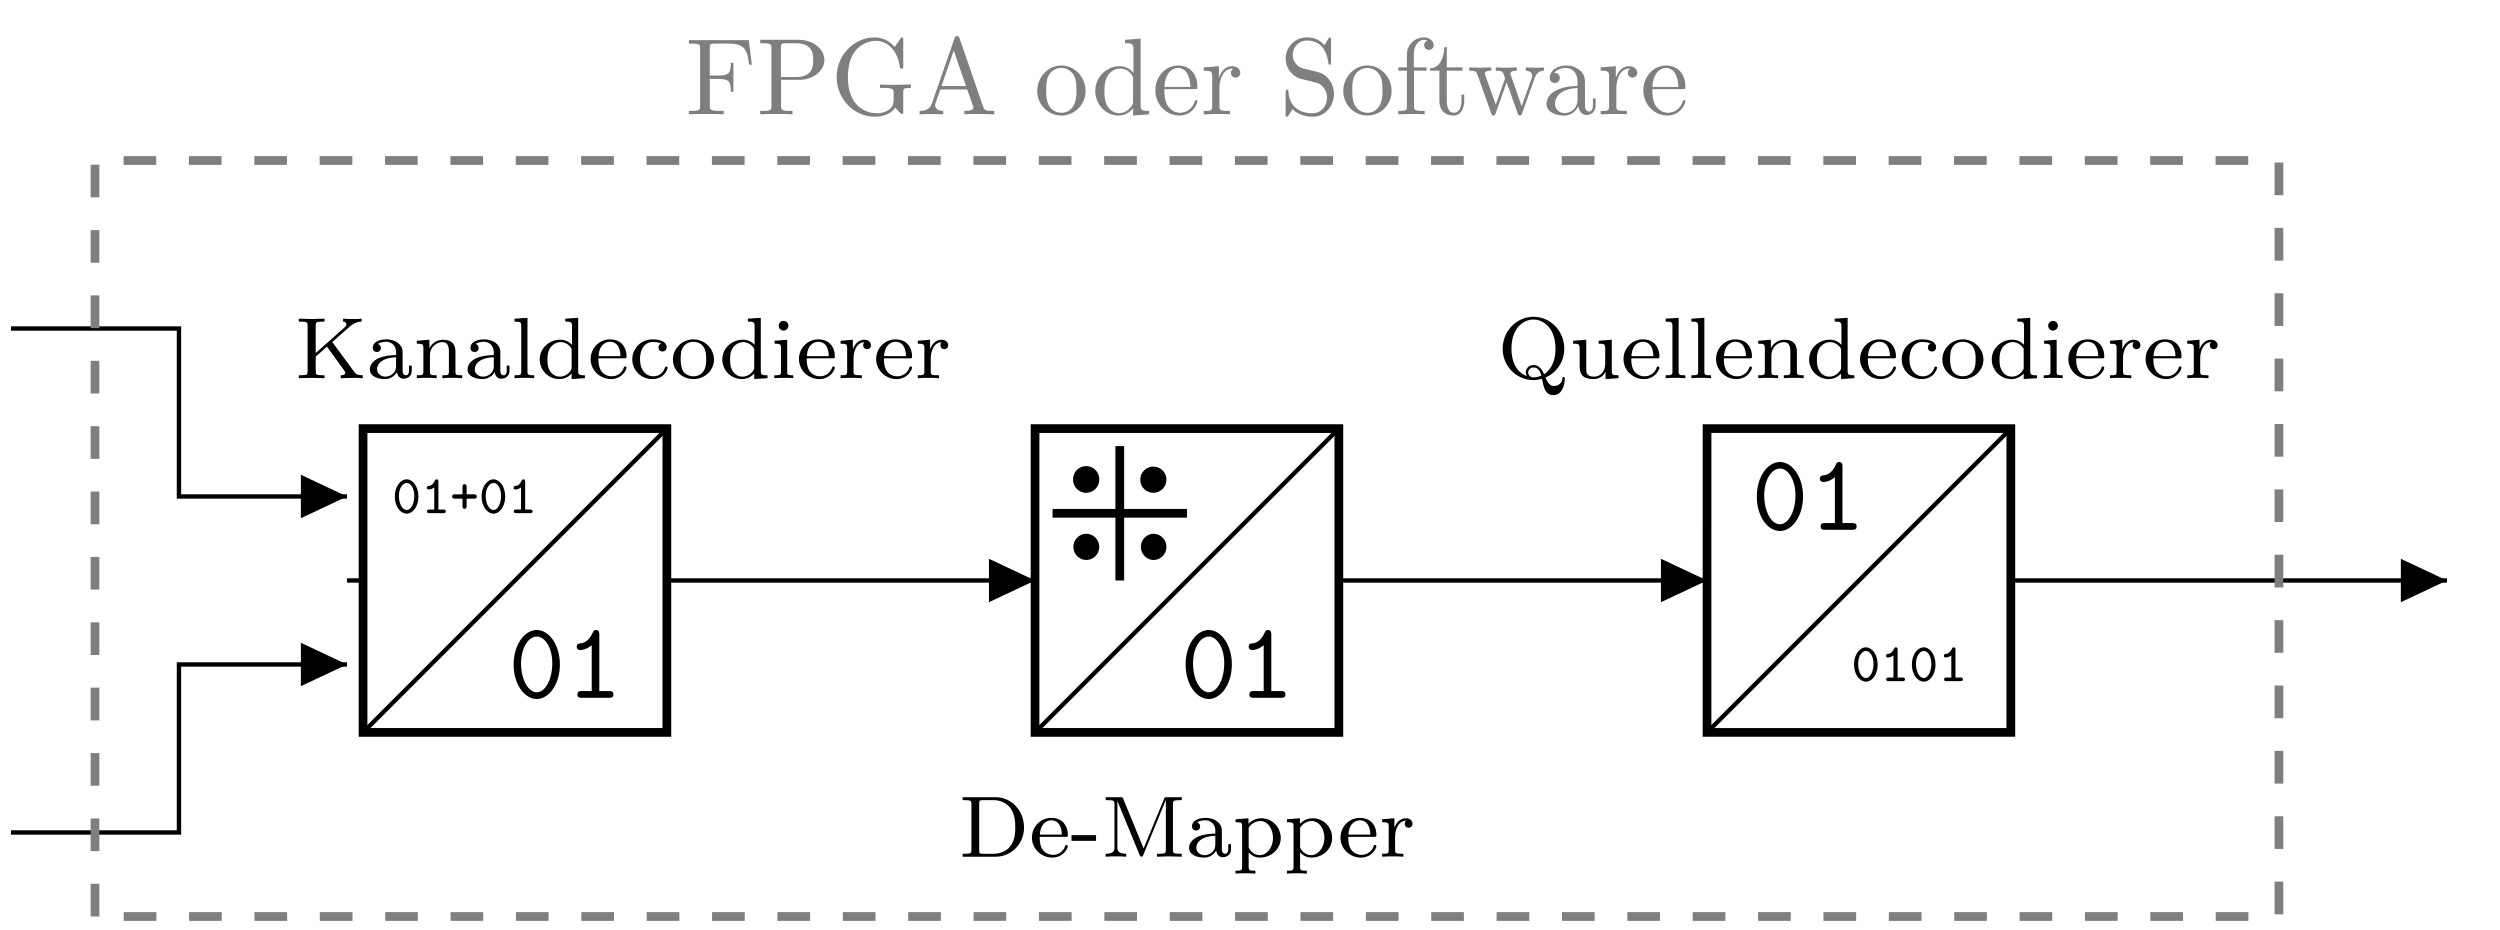 <svg xmlns="http://www.w3.org/2000/svg" xmlns:xlink="http://www.w3.org/1999/xlink" width="226.459" height="84.203"><defs><path id="c" d="M6.14 0v-.266c-.28 0-.546 0-.78-.312L3.374-3.281l1.547-1.36c.516-.468.937-.484 1.11-.484v-.266c-.298.032-.313.032-.735.032-.39 0-.422 0-.938-.032v.266c.157 0 .297.078.297.234 0 .063-.031.172-.172.297L1.875-2.28V-4.75c0-.297.016-.375.625-.375h.172v-.266L1.5-5.359.344-5.391v.266h.172c.609 0 .625.078.625.375v4.11c0 .296-.016.374-.625.374H.344V0L1.5-.031 2.672 0v-.266H2.5c-.61 0-.625-.078-.625-.375v-1.312l1.016-.906L4.42-.75c.079.11.126.172.126.266 0 .218-.266.218-.406.218V0l1.078-.031c.203 0 .656 0 .922.031m0 0"/><path id="d" d="M4.063-.703v-.438h-.25v.438c0 .312-.126.437-.282.437-.297 0-.297-.359-.297-.437v-1.64c0-.782-.75-1.173-1.468-1.173-.657 0-1.235.25-1.235.766 0 .234.156.375.375.375s.36-.156.36-.36c0-.187-.11-.328-.282-.359.282-.203.72-.203.766-.203.438 0 .89.313.89.953v.25c-.468.016-.984.047-1.546.266-.688.312-.828.766-.828 1.016 0 .687.797.89 1.343.89a1.23 1.23 0 0 0 1.11-.64c.031.296.234.609.594.609.078 0 .75-.031.75-.75M2.64-1.11c0 .765-.657.968-.97.968-.405 0-.75-.28-.75-.656 0-.515.485-1.062 1.72-1.094Zm0 0"/><path id="e" d="M4.438 0v-.266c-.516 0-.61 0-.61-.343v-1.782c0-.656-.297-1.093-1.125-1.093-.781 0-1.14.578-1.234.765v-.765l-1.14.093v.266c.53 0 .593.047.593.438V-.61c0 .343-.094.343-.594.343V0c.328-.031.688-.031.89-.031.235 0 .563 0 .907.031v-.266c-.5 0-.61 0-.61-.343v-1.438c0-.828.641-1.219 1.126-1.219.468 0 .593.344.593.844v1.813c0 .343-.093.343-.593.343V0c.328-.031.687-.031.89-.031.235 0 .563 0 .906.031m0 0"/><path id="f" d="M2.11 0v-.266c-.5 0-.61 0-.61-.343v-4.86L.328-5.39v.266c.547 0 .61.047.61.438V-.61c0 .343-.094.343-.61.343V0c.313-.031.75-.031.89-.031.157 0 .579 0 .891.031m0 0"/><path id="g" d="M4.375 0v-.266c-.547 0-.61-.046-.61-.437V-5.47l-1.171.078v.266c.531 0 .61.047.61.438v1.671a1.4 1.4 0 0 0-1.063-.468c-.985 0-1.86.765-1.86 1.78A1.77 1.77 0 0 0 2.062.079c.47 0 .844-.219 1.11-.5v.5ZM3.172-.984c0 .14 0 .172-.125.343a1.17 1.17 0 0 1-.953.5 1.01 1.01 0 0 1-.86-.484c-.218-.312-.25-.687-.25-1.062 0-.454.063-.782.25-1.063.188-.281.547-.516.938-.516.39 0 .765.204 1 .61Zm0 0"/><path id="h" d="M3.484-.953a.12.12 0 0 0-.125-.11c-.093 0-.109.063-.125.11a1.141 1.141 0 0 1-1.109.781 1.13 1.13 0 0 1-.953-.516C.938-1.062.938-1.561.938-1.796h2.328c.172 0 .218 0 .218-.187 0-.703-.39-1.532-1.5-1.532-.984 0-1.75.813-1.75 1.782 0 1.03.86 1.812 1.844 1.812 1 0 1.406-.844 1.406-1.031M2.938-2H.952c.063-1.11.735-1.297 1.031-1.297.922 0 .954 1.11.954 1.297m0 0"/><path id="i" d="M3.484-.953c0-.094-.109-.094-.125-.094-.062 0-.093.016-.125.094-.046.156-.28.781-1.062.781-.485 0-1.188-.375-1.188-1.547 0-1.125.579-1.562 1.157-1.562.062 0 .484 0 .765.156-.219.063-.25.25-.25.344 0 .203.14.36.36.36.218 0 .375-.142.375-.376 0-.484-.532-.719-1.282-.719A1.807 1.807 0 0 0 .281-1.703c0 1 .813 1.781 1.813 1.781 1.11 0 1.39-.937 1.39-1.031m0 0"/><path id="j" d="M3.953-1.687c0-.985-.828-1.829-1.86-1.829-1.046 0-1.859.844-1.859 1.829 0 1 .844 1.765 1.86 1.765 1.015 0 1.86-.765 1.86-1.765M3.25-1.75c0 .36-.016.797-.25 1.125-.203.313-.562.453-.906.453-.422 0-.766-.203-.938-.469C.97-.969.938-1.359.938-1.75c0-.297 0-.781.25-1.11.203-.28.53-.437.906-.437.406 0 .75.203.922.469.218.328.234.765.234 1.078m0 0"/><path id="k" d="M2.047 0v-.266c-.516 0-.547-.03-.547-.343v-2.875l-1.14.093v.266c.5 0 .578.047.578.422V-.61c0 .343-.094.343-.61.343V0c.313-.031.75-.031.875-.031.094 0 .578 0 .844.031m-.438-4.75a.436.436 0 0 0-.437-.437.427.427 0 0 0-.438.437c0 .234.188.438.438.438a.447.447 0 0 0 .437-.438m0 0"/><path id="l" d="M3.031-2.984c0-.282-.25-.5-.594-.5-.515 0-.874.39-1.03.828H1.39v-.828l-1.11.093v.266c.532 0 .594.047.594.438V-.61c0 .343-.094.343-.594.343V0c.297-.031.735-.031.922-.031.469 0 .484 0 1 .031v-.266h-.156c-.578 0-.594-.078-.594-.359v-1.172c0-.594.25-1.453 1-1.469-.047.032-.125.094-.125.282 0 .25.188.359.344.359.187 0 .36-.125.36-.36m0 0"/><path id="m" d="M5.922-2.64c0-1.532-1.14-2.75-2.563-2.75h-3v.265h.172c.61 0 .625.078.625.375v4.11c0 .296-.015.374-.625.374H.36V0h3c1.422 0 2.563-1.187 2.563-2.64m-.797-.016c0 .406 0 1.187-.5 1.765-.266.329-.781.625-1.484.625h-.907c-.359 0-.375-.046-.375-.312v-4.234c0-.266.016-.313.375-.313h.907c.625 0 1.14.25 1.484.64.5.61.5 1.454.5 1.829m0 0"/><path id="n" d="M2.313-1.437v-.516H.092v.516Zm0 0"/><path id="o" d="M7.281 0v-.266H7.11c-.609 0-.625-.078-.625-.375V-4.75c0-.297.016-.375.625-.375h.172v-.266H5.953c-.219 0-.234.032-.281.172L3.828-.75 2-5.203c-.062-.156-.062-.188-.281-.188H.39v.266h.172c.609 0 .625.078.625.375v3.906c0 .203 0 .578-.797.578V0c.343-.031.718-.031.922-.031.203 0 .578 0 .937.031v-.266c-.797 0-.797-.375-.797-.578v-4.203l2 4.86c.047.093.078.187.188.187.093 0 .14-.094.172-.187L5.828-5.11l.016.015V-.64c0 .297-.016.375-.625.375h-.172V0l1.11-.031Zm0 0"/><path id="p" d="M4.375-1.703c0-.984-.797-1.781-1.75-1.781-.312 0-.766.078-1.172.5v-.5l-1.172.093v.266c.563 0 .594.047.594.375V.922c0 .344-.094.344-.594.344v.265C.61 1.5.97 1.5 1.171 1.5c.235 0 .563 0 .907.031v-.265c-.515 0-.61 0-.61-.344V-.391c.376.407.782.47 1.032.47 1 0 1.875-.766 1.875-1.782m-.703 0c0 .906-.578 1.562-1.203 1.562-.281 0-.64-.125-.906-.515-.094-.14-.094-.14-.094-.297v-1.672c.187-.312.578-.61 1.078-.61.61 0 1.125.672 1.125 1.532m0 0"/><path id="q" d="M6.094.078c0-.078 0-.187-.11-.187-.093 0-.109.078-.109.14-.047.485-.437.672-.75.672-.328 0-.531-.187-.781-.765.718-.282 1.703-1.188 1.703-2.61 0-1.594-1.25-2.89-2.781-2.89-1.563 0-2.797 1.312-2.797 2.89C.469-1.078 1.734.172 3.266.172c.25 0 .515-.047.765-.11.157.797.297 1.47 1.032 1.47.828 0 1.03-1.016 1.03-1.454m-.844-2.75c0 .985-.312 1.828-1.031 2.313-.313-.735-.688-.828-.953-.828-.407 0-.703.296-.703.671 0 .141.062.266.093.329-.844-.329-1.39-1.157-1.39-2.485 0-1.906 1.109-2.64 1.984-2.64.906 0 2 .765 2 2.64M3.969-.234a1.694 1.694 0 0 1-.703.156.446.446 0 0 1-.485-.438.47.47 0 0 1 .485-.453c.39 0 .578.282.703.735m0 0"/><path id="r" d="M4.438 0v-.266c-.547 0-.61-.046-.61-.437v-2.781l-1.187.093v.266c.53 0 .593.047.593.438v1.374c0 .672-.406 1.172-1 1.172-.687 0-.718-.343-.718-.734v-2.61L.328-3.39v.266c.594 0 .594.016.594.719v1.187c0 .563 0 1.297 1.265 1.297.735 0 1.032-.562 1.063-.64h.016v.64Zm0 0"/><path id="s" d="M4.688-3.016c0-1.828-1.016-3.125-2.094-3.125C1.484-6.14.5-4.812.5-3.016.5-1.187 1.5.11 2.594.11c1.094 0 2.094-1.328 2.094-3.125M4-3.125C4-1.656 3.36-.5 2.594-.5c-.781 0-1.422-1.156-1.422-2.625 0-1.437.687-2.422 1.422-2.422.719 0 1.406.969 1.406 2.422m0 0"/><path id="t" d="M4.36-.297c0-.312-.235-.312-.391-.312h-.89v-5.125c0-.157 0-.407-.298-.407-.187 0-.25.11-.297.235-.375.843-.89.953-1.078.968-.156.016-.375.032-.375.313 0 .234.188.297.328.297.188 0 .594-.063 1.032-.438v4.157h-.907c-.156 0-.39 0-.39.312 0 .297.25.297.39.297H3.97c.156 0 .39 0 .39-.297m0 0"/><path id="u" d="M2.375-1.5c0-.922-.516-1.562-1.062-1.562-.563 0-1.079.656-1.079 1.546C.234-.594.75.047 1.313.047c.562 0 1.062-.656 1.062-1.547M2-1.562c0 .718-.312 1.28-.687 1.28-.391 0-.704-.562-.704-1.28 0-.704.344-1.172.704-1.172.359 0 .687.468.687 1.172m0 0"/><path id="v" d="M2.234-.156c0-.172-.156-.172-.218-.172h-.453V-2.86c0-.063 0-.203-.157-.203-.11 0-.125.062-.156.109-.219.453-.437.484-.594.484-.078.016-.14.063-.14.172 0 .063.015.156.172.156.234 0 .437-.14.5-.187v2H.75c-.062 0-.219 0-.219.172C.531 0 .687 0 .75 0h1.266c.062 0 .218 0 .218-.156m0 0"/><path id="w" d="M2.422-1.5c0-.203-.188-.203-.235-.203H1.5v-.688c0-.046 0-.234-.187-.234-.188 0-.188.188-.188.234v.688H.438c-.063 0-.25 0-.25.187 0 .204.187.204.25.204h.687v.687c0 .047 0 .234.188.234.187 0 .187-.187.187-.234v-.687h.688c.046 0 .234 0 .234-.188m0 0"/><path id="y" d="M6.031-4.5 5.75-6.719H.328v.313h.235c.765 0 .78.11.78.468v5.172c0 .344-.015.454-.78.454H.328V0c.344-.031 1.11-.031 1.5-.031.406 0 1.297 0 1.656.031v-.312h-.328c-.937 0-.937-.125-.937-.47v-2.421h.86c.937 0 1.046.312 1.046 1.156h.234v-2.625h-.234c0 .828-.11 1.156-1.047 1.156h-.86v-2.5c0-.328.016-.39.485-.39h1.188c1.484 0 1.734.547 1.89 1.906Zm0 0"/><path id="z" d="M6.156-4.906c0-.969-.968-1.844-2.328-1.844H.344v.313h.234c.766 0 .781.109.781.468v5.203c0 .344-.015.454-.78.454H.343V0c.344-.031 1.078-.031 1.453-.031s1.11 0 1.469.031v-.312h-.25c-.75 0-.782-.11-.782-.454v-2.359h1.672c1.188 0 2.25-.797 2.25-1.781m-1.015 0c0 .468 0 1.531-1.563 1.531h-1.36v-2.672c0-.328.016-.39.485-.39h.875c1.563 0 1.563 1.046 1.563 1.53m0 0"/><path id="A" d="M7.266-2.39v-.313l-1.22.031c-.39 0-1.234 0-1.577-.031v.312h.312c.89 0 .922.11.922.47v.64c0 1.11-1.266 1.187-1.531 1.187-.64 0-2.61-.343-2.61-3.281 0-2.953 1.954-3.281 2.547-3.281 1.063 0 1.954.89 2.157 2.343.015.141.015.172.156.172.156 0 .156-.03.156-.25v-2.328c0-.172 0-.25-.11-.25-.046 0-.077 0-.155.125l-.5.735c-.313-.313-.844-.86-1.829-.86-1.828 0-3.437 1.563-3.437 3.594C.547-1.359 2.14.219 4.016.219c.718 0 1.5-.266 1.843-.844.125.219.516.61.625.61.094 0 .094-.079.094-.22v-1.718c0-.39.031-.438.688-.438m0 0"/><path id="B" d="M7.078 0v-.312h-.172c-.593 0-.734-.063-.843-.391L3.938-6.875c-.063-.125-.079-.203-.235-.203-.156 0-.187.062-.234.203L1.422-.969c-.172.5-.578.657-1.11.657V0l1.016-.031L2.453 0v-.312c-.484 0-.734-.235-.734-.5 0-.032.015-.125.015-.141l.454-1.297h2.437l.531 1.516a.368.368 0 0 1 .032.125c0 .297-.563.297-.829.297V0c.36-.031 1.047-.031 1.422-.031ZM4.516-2.562h-2.22l1.11-3.204Zm0 0"/><path id="C" d="M4.656-2.11c0-1.265-1-2.312-2.187-2.312C1.234-4.422.28-3.344.28-2.109.281-.844 1.297.109 2.453.109a2.204 2.204 0 0 0 2.203-2.218m-.828-.078c0 .344 0 .891-.219 1.313-.218.453-.64.734-1.14.734-.422 0-.86-.203-1.125-.656-.25-.437-.25-1.047-.25-1.39 0-.391 0-.922.234-1.36a1.324 1.324 0 0 1 1.125-.656c.438 0 .86.219 1.125.64.25.422.25 1 .25 1.376m0 0"/><path id="D" d="M5.203 0v-.312c-.687 0-.766-.063-.766-.547v-6l-1.421.109v.313c.687 0 .765.062.765.546v2.141a1.547 1.547 0 0 0-1.25-.61c-1.156 0-2.203.97-2.203 2.235 0 1.25.969 2.234 2.094 2.234.64 0 1.078-.343 1.328-.656V.11ZM3.75-1.172c0 .188 0 .203-.11.375-.296.469-.734.688-1.156.688-.453 0-.812-.25-1.046-.625-.25-.407-.282-.97-.282-1.375 0-.375.016-.97.313-1.407.203-.312.578-.625 1.11-.625.343 0 .765.141 1.062.579.109.171.109.187.109.374Zm0 0"/><path id="E" d="M4.094-1.172c0-.11-.078-.125-.125-.125-.094 0-.11.063-.125.14C3.5-.14 2.609-.14 2.516-.14c-.5 0-.891-.296-1.125-.656-.297-.484-.297-1.125-.297-1.484h2.75c.219 0 .25 0 .25-.203 0-.985-.532-1.938-1.766-1.938-1.14 0-2.047 1.016-2.047 2.25C.281-.844 1.312.11 2.453.11c1.203 0 1.64-1.093 1.64-1.28m-.64-1.312H1.108c.063-1.47.891-1.72 1.22-1.72 1.015 0 1.124 1.329 1.124 1.72m0 0"/><path id="F" d="M3.594-3.766c0-.312-.313-.593-.735-.593-.718 0-1.078.656-1.203 1.078V-4.36L.281-4.25v.297c.688 0 .766.078.766.562V-.75c0 .438-.11.438-.766.438V0l1.125-.031c.39 0 .86 0 1.25.031v-.312h-.203c-.734 0-.75-.11-.75-.454v-1.53c0-.97.406-1.845 1.156-1.845h.11a.43.43 0 0 0-.219.391c0 .281.203.422.422.422a.421.421 0 0 0 .422-.438m0 0"/><path id="G" d="M4.922-1.844c0-.984-.64-1.797-1.469-1.984l-1.265-.313c-.626-.14-1-.671-1-1.25 0-.687.53-1.296 1.296-1.296 1.657 0 1.875 1.625 1.938 2.062 0 .063 0 .125.11.125.124 0 .124-.047.124-.234V-6.72c0-.172 0-.25-.11-.25-.062 0-.077.016-.14.14l-.343.563c-.297-.296-.704-.703-1.579-.703-1.109 0-1.937.875-1.937 1.922 0 .828.531 1.547 1.297 1.813.11.03.61.156 1.312.328.266.062.563.125.828.5.22.25.313.578.313.906 0 .703-.5 1.406-1.328 1.406-.281 0-1.031-.047-1.563-.531-.562-.531-.593-1.156-.61-1.516 0-.093-.077-.093-.109-.093-.14 0-.14.062-.14.234v1.984c0 .157 0 .235.11.235.077 0 .077-.016.155-.125 0 0 .032-.047.36-.563.297.328.937.688 1.812.688 1.157 0 1.938-.969 1.938-2.063m0 0"/><path id="H" d="M3.531-6.266c0-.375-.375-.703-.89-.703A1.54 1.54 0 0 0 1.109-5.39v1.141H.33v.297h.78V-.75c0 .438-.109.438-.78.438V0l1.14-.031c.39 0 .86 0 1.25.031v-.312h-.203c-.735 0-.766-.11-.766-.454v-3.187h1.14v-.297H1.735v-1.156c0-.86.47-1.344.907-1.344.03 0 .172 0 .328.078a.418.418 0 0 0-.297.406c0 .235.156.422.422.422.281 0 .437-.187.437-.422m0 0"/><path id="I" d="M3.281-1.219v-.562h-.25v.531c0 .734-.297 1.11-.656 1.11-.672 0-.672-.891-.672-1.063v-2.75h1.422v-.297H1.703v-1.828H1.47c-.016.812-.313 1.875-1.281 1.906v.219h.843v2.734C1.031-.016 1.953.11 2.297.11c.703 0 .984-.703.984-1.328m0 0"/><path id="J" d="M6.938-3.953v-.297c-.22.016-.5.031-.72.031l-.921-.031v.297c.36.015.578.187.578.484 0 .047 0 .078-.047.203L4.922-.734 3.953-3.5c-.047-.11-.047-.14-.047-.187 0-.266.375-.266.578-.266v-.297l-1.03.031c-.298 0-.579-.015-.876-.031v.297c.36 0 .516.015.625.156.047.047.156.344.219.531L2.578-.875 1.641-3.5c-.047-.125-.047-.14-.047-.187 0-.266.375-.266.578-.266v-.297l-1.078.031-.922-.031v.297c.5 0 .625.031.734.344l1.25 3.5c.047.14.078.218.203.218s.157-.062.204-.203l1-2.797 1 2.813c.046.11.062.187.203.187.125 0 .156-.093.187-.187L6.11-3.312c.188-.5.485-.626.829-.641m0 0"/><path id="K" d="M4.766-.875v-.562h-.25v.562c0 .563-.235.625-.344.625-.328 0-.375-.437-.375-.484V-2.72c0-.406 0-.797-.344-1.156-.39-.39-.89-.547-1.36-.547-.812 0-1.484.469-1.484 1.11 0 .296.188.468.454.468a.444.444 0 0 0 .453-.453c0-.125-.047-.453-.516-.453.281-.344.75-.453 1.078-.453.485 0 1.047.375 1.047 1.266v.359c-.516.031-1.203.062-1.828.36-.734.327-.984.843-.984 1.28C.313-.14 1.28.11 1.89.11 2.547.11 3-.28 3.188-.75c.046.39.312.813.765.813.219 0 .813-.141.813-.938m-1.641-.5c0 .938-.719 1.266-1.156 1.266-.485 0-.89-.344-.89-.844 0-.531.405-1.36 2.046-1.422Zm0 0"/><clipPath id="a"><path d="M.793 29H32v17H.793Zm0 0"/></clipPath><clipPath id="b"><path d="M.793 59H32v17H.793Zm0 0"/></clipPath><clipPath id="x"><path d="M8 14h199v69.414H8Zm0 0"/></clipPath></defs><g clip-path="url(#a)"><path fill="none" stroke="#000" stroke-miterlimit="10" stroke-width=".395" d="M.996 29.758h15.215v15.215h7.61m0 0h7.609"/></g><path d="M27.254 44.973v1.968l4.176-1.968-4.176-1.965Zm0 0"/><g clip-path="url(#b)"><path fill="none" stroke="#000" stroke-miterlimit="10" stroke-width=".395" d="M.996 75.41h15.215V60.191h7.61m0 0h7.609"/></g><path d="M27.254 60.191v1.965l4.176-1.965-4.176-1.964Zm0 0"/><path fill="none" stroke="#000" stroke-miterlimit="10" stroke-width=".395" d="M31.43 52.582h1.457m27.52 0h33.351m27.52 0h33.351m27.52 0h20.48m0 0h19.024"/><path fill="none" stroke="#000" stroke-miterlimit="10" stroke-width=".79" d="M32.887 38.824h27.52v27.52h-27.52Zm0 0"/><path fill="none" stroke="#000" stroke-miterlimit="10" stroke-width=".395" d="m32.887 66.344 27.52-27.52"/><use xlink:href="#c" x="26.723" y="34.258"/><use xlink:href="#d" x="33.237" y="34.258"/><use xlink:href="#e" x="37.429" y="34.258"/><use xlink:href="#d" x="42.088" y="34.258"/><use xlink:href="#f" x="46.28" y="34.258"/><use xlink:href="#g" x="48.609" y="34.258"/><use xlink:href="#h" x="53.268" y="34.258"/><use xlink:href="#i" x="56.994" y="34.258"/><use xlink:href="#j" x="60.721" y="34.258"/><use xlink:href="#g" x="65.15" y="34.258"/><use xlink:href="#k" x="69.808" y="34.258"/><use xlink:href="#h" x="72.138" y="34.258"/><use xlink:href="#l" x="75.864" y="34.258"/><use xlink:href="#h" x="79.133" y="34.258"/><use xlink:href="#l" x="82.859" y="34.258"/><path fill="none" stroke="#000" stroke-miterlimit="10" stroke-width=".79" d="M93.758 38.824h27.52v27.52h-27.52Zm0 0"/><path d="M89.582 52.582v1.969l4.176-1.969-4.176-1.965Zm0 0"/><path fill="none" stroke="#000" stroke-miterlimit="10" stroke-width=".395" d="m93.758 66.344 27.52-27.52"/><use xlink:href="#m" x="86.84" y="77.604"/><use xlink:href="#h" x="93.243" y="77.604"/><use xlink:href="#n" x="96.97" y="77.604"/><use xlink:href="#o" x="99.765" y="77.604"/><use xlink:href="#d" x="107.447" y="77.604"/><use xlink:href="#p" x="111.64" y="77.604"/><use xlink:href="#p" x="116.298" y="77.604"/><use xlink:href="#h" x="121.193" y="77.604"/><use xlink:href="#l" x="124.92" y="77.604"/><path fill="none" stroke="#000" stroke-miterlimit="10" stroke-width=".79" d="M154.63 38.824h27.519v27.52h-27.52Zm0 0"/><path d="M150.453 52.582v1.969l4.176-1.969-4.176-1.965Zm0 0"/><path fill="none" stroke="#000" stroke-miterlimit="10" stroke-width=".395" d="m154.63 66.344 27.519-27.52"/><use xlink:href="#q" x="135.65" y="34.258"/><use xlink:href="#r" x="142.172" y="34.258"/><use xlink:href="#h" x="146.83" y="34.258"/><use xlink:href="#f" x="150.557" y="34.258"/><use xlink:href="#f" x="152.886" y="34.258"/><use xlink:href="#h" x="155.215" y="34.258"/><use xlink:href="#e" x="158.942" y="34.258"/><use xlink:href="#g" x="163.6" y="34.258"/><use xlink:href="#h" x="168.258" y="34.258"/><use xlink:href="#i" x="171.985" y="34.258"/><use xlink:href="#j" x="175.711" y="34.258"/><use xlink:href="#g" x="180.141" y="34.258"/><use xlink:href="#k" x="184.799" y="34.258"/><use xlink:href="#h" x="187.128" y="34.258"/><use xlink:href="#l" x="190.855" y="34.258"/><use xlink:href="#h" x="194.123" y="34.258"/><use xlink:href="#l" x="197.85" y="34.258"/><path d="M217.477 52.582v1.969l4.175-1.969-4.175-1.965Zm0 0"/><path fill="none" stroke="#000" stroke-miterlimit="10" stroke-width=".79" d="M101.434 40.41v12.172M95.344 46.496h12.176"/><path stroke="#000" stroke-miterlimit="10" stroke-width=".395" d="M99.375 43.453a.987.987 0 1 0-1.972 0c0 .543.44.988.984.988a.99.99 0 0 0 .988-.988ZM105.461 43.453a.986.986 0 1 0-1.973 0 .99.99 0 0 0 .989.988.989.989 0 0 0 .984-.988ZM99.375 49.54a.99.99 0 0 0-.988-.99.989.989 0 0 0 0 1.977.987.987 0 0 0 .988-.988ZM105.461 49.54a.989.989 0 0 0-.984-.99.99.99 0 0 0 0 1.977.986.986 0 0 0 .984-.988Zm0 0"/><use xlink:href="#s" x="106.897" y="63.208"/><use xlink:href="#t" x="112.079" y="63.208"/><use xlink:href="#u" x="35.528" y="46.482"/><use xlink:href="#v" x="38.148" y="46.482"/><use xlink:href="#w" x="40.769" y="46.482"/><use xlink:href="#u" x="43.389" y="46.482"/><use xlink:href="#v" x="46.009" y="46.482"/><use xlink:href="#s" x="46.028" y="63.208"/><use xlink:href="#t" x="51.209" y="63.208"/><use xlink:href="#s" x="158.638" y="47.99"/><use xlink:href="#t" x="163.819" y="47.99"/><use xlink:href="#u" x="167.709" y="61.7"/><use xlink:href="#v" x="170.329" y="61.7"/><use xlink:href="#u" x="172.949" y="61.7"/><use xlink:href="#v" x="175.57" y="61.7"/><g clip-path="url(#x)"><path fill="none" stroke="#7F7F7F" stroke-dasharray="2.961 2.961" stroke-miterlimit="10" stroke-width=".79" d="M8.606 83.02V14.539h197.828v68.48Zm0 0"/></g><g fill="#7F7F7F"><use xlink:href="#y" x="62.076" y="10.356"/><use xlink:href="#z" x="68.52" y="10.356"/><use xlink:href="#A" x="75.241" y="10.356"/><use xlink:href="#B" x="82.989" y="10.356"/></g><use xlink:href="#C" x="93.677" y="10.356" fill="#7F7F7F"/><g fill="#7F7F7F"><use xlink:href="#D" x="98.888" y="10.356"/><use xlink:href="#E" x="104.375" y="10.356"/><use xlink:href="#F" x="108.757" y="10.356"/></g><g fill="#7F7F7F"><use xlink:href="#G" x="115.912" y="10.356"/><use xlink:href="#C" x="121.4" y="10.356"/><use xlink:href="#H" x="126.334" y="10.356"/><use xlink:href="#I" x="129.354" y="10.356"/></g><use xlink:href="#J" x="132.917" y="10.356" fill="#7F7F7F"/><g fill="#7F7F7F"><use xlink:href="#K" x="139.776" y="10.356"/><use xlink:href="#F" x="144.711" y="10.356"/><use xlink:href="#E" x="148.579" y="10.356"/></g></svg>